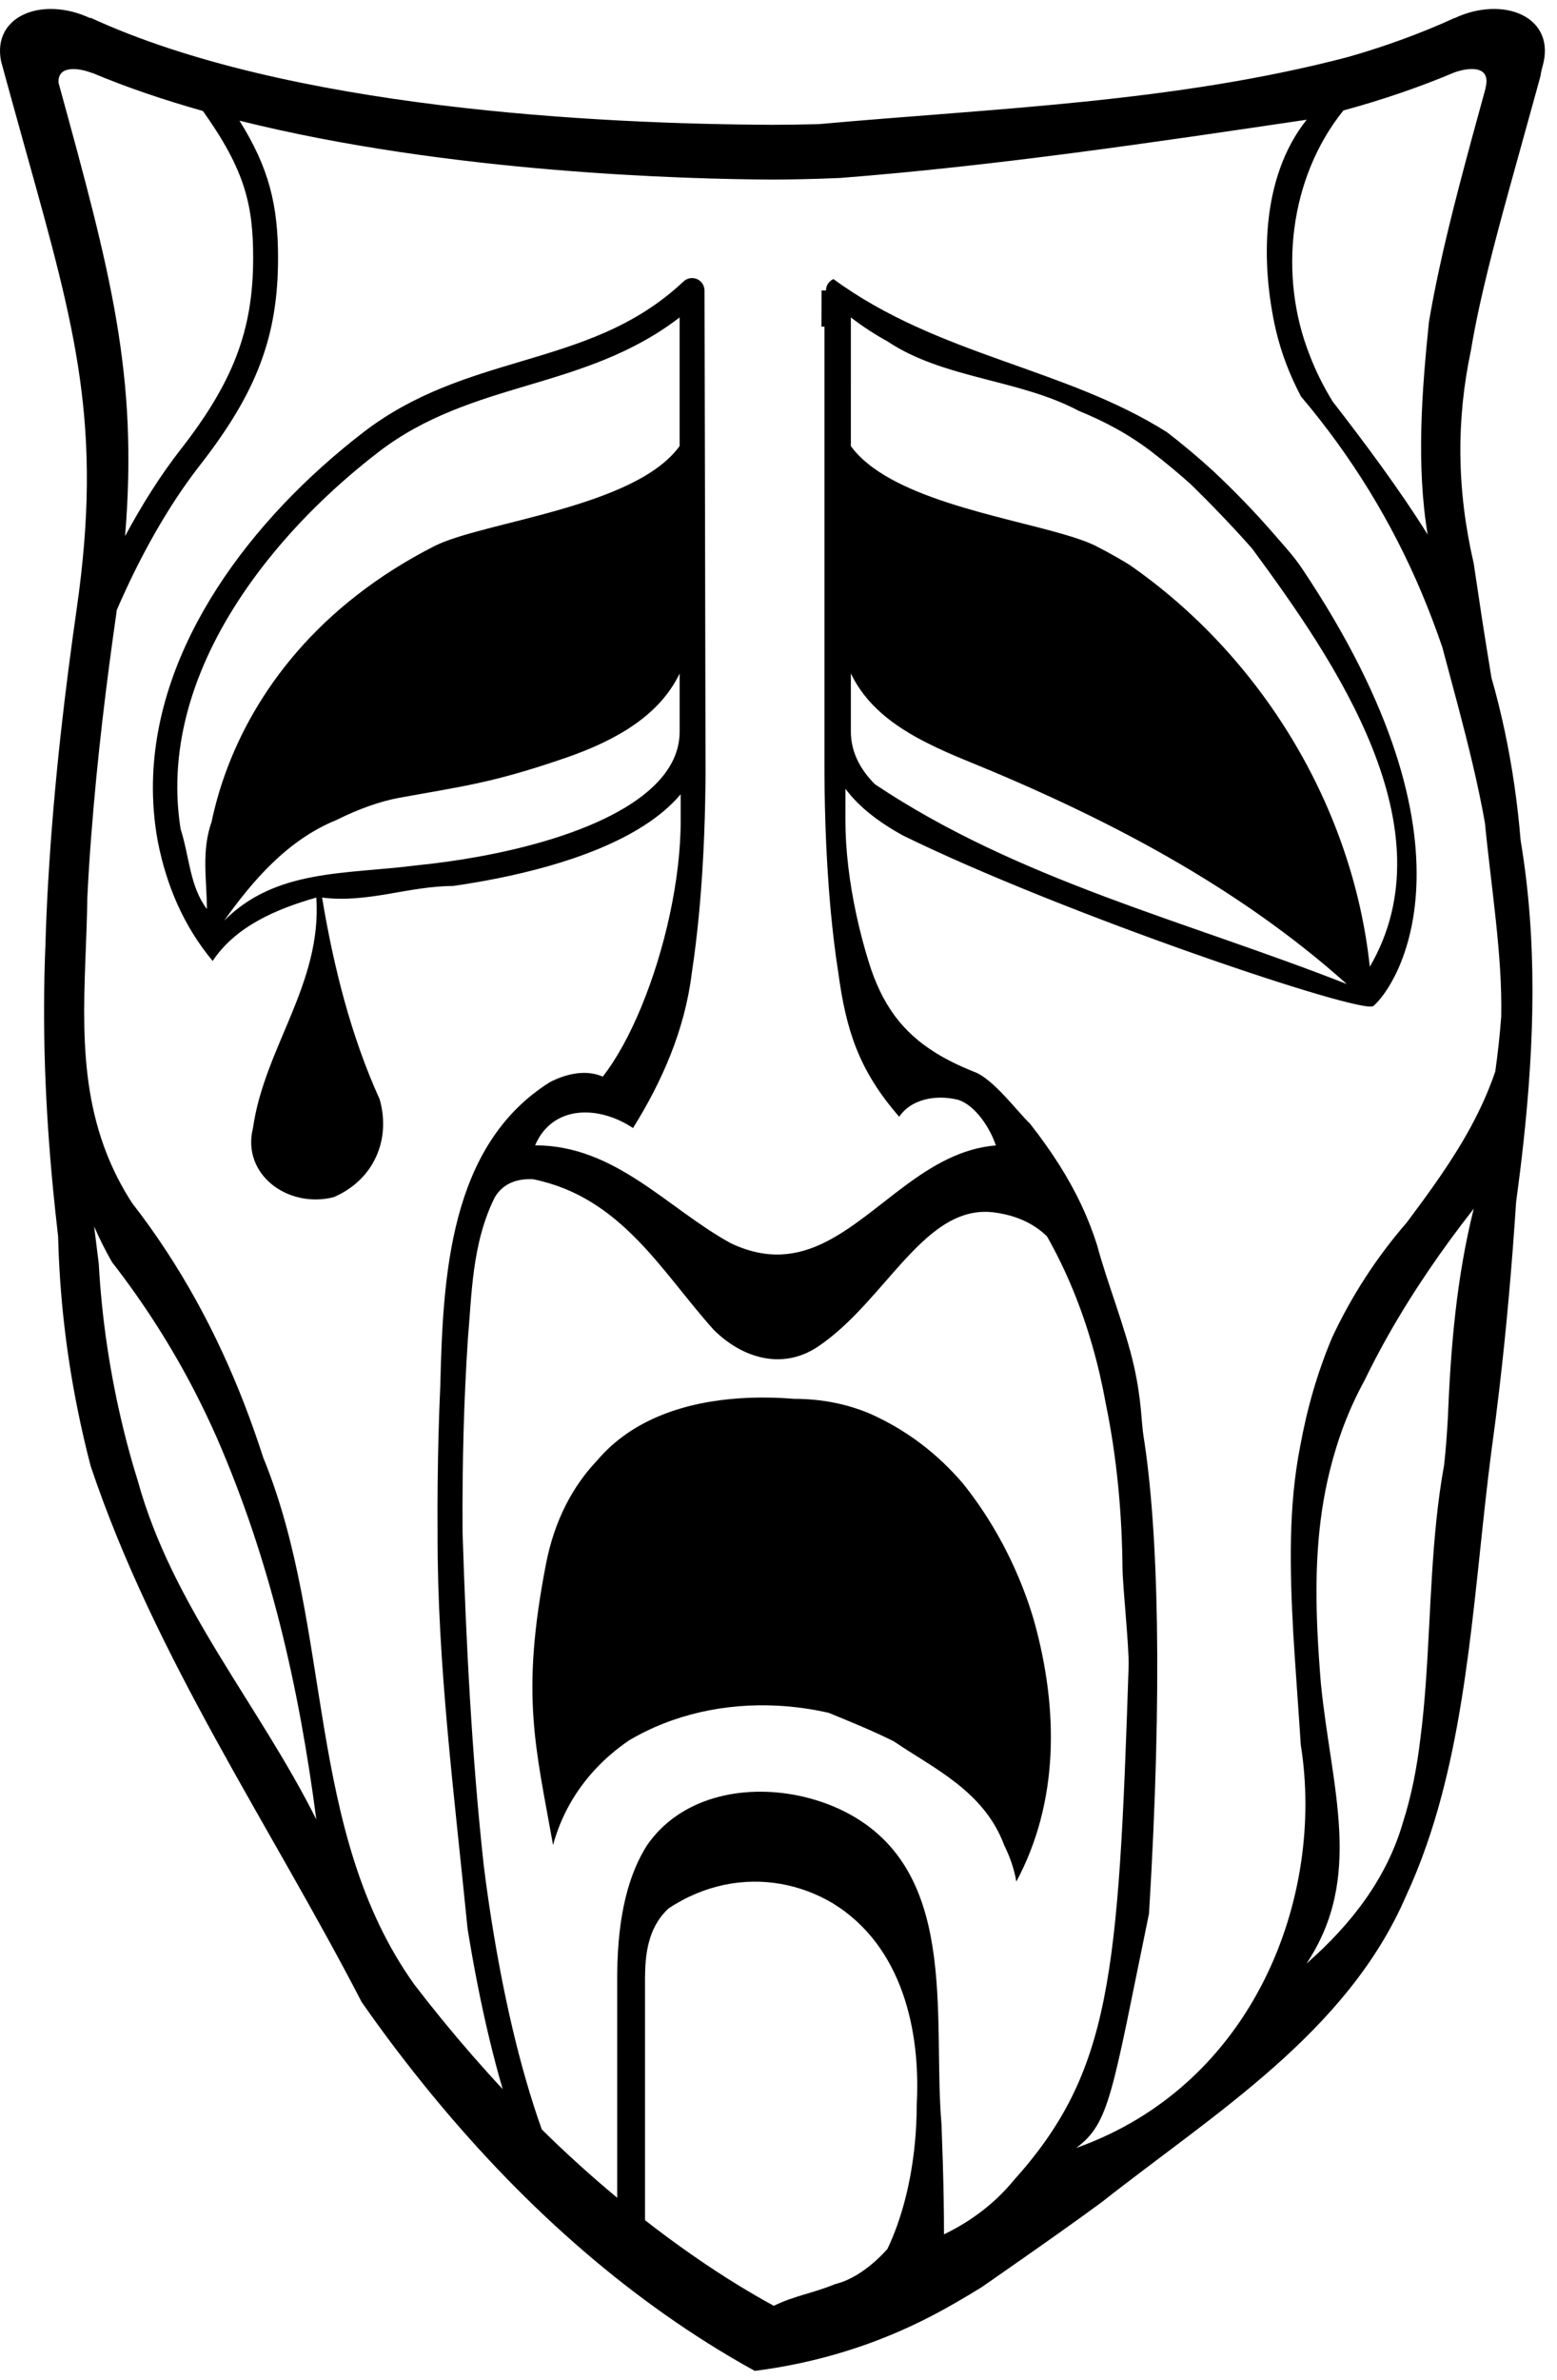 <?xml version="1.0" encoding="utf-8"?>
<!-- Generator: Adobe Illustrator 16.0.3, SVG Export Plug-In . SVG Version: 6.00 Build 0)  -->
<!DOCTYPE svg PUBLIC "-//W3C//DTD SVG 1.1//EN" "http://www.w3.org/Graphics/SVG/1.1/DTD/svg11.dtd">
<svg version="1.1" id="Layer_1" xmlns="http://www.w3.org/2000/svg" xmlns:xlink="http://www.w3.org/1999/xlink" x="0px" y="0px"
	 width="180.932px" height="276.373px" viewBox="0 0 180.932 276.373" enable-background="new 0 0 180.932 276.373"
	 xml:space="preserve">
<g id="csTzimisce">
</g>
<g id="wmTzimisce3">
</g>
<g id="csSalubri">
</g>
<g id="wmSalubri2">
</g>
<g id="csRavnos2">
</g>
<g id="wmRavnos2">
</g>
<g id="csBanuHaqim_x5F_02">
</g>
<g id="logoVtM">
</g>
<g id="Dark_Pack">
</g>
<g id="Dark_Pack_2">
</g>
<g id="csAnarch">
	<g id="csCamarilla">
		<g id="csDuskborn">
			<g id="logoVtM_x5F_DE_1_">
			</g>
			<g id="logoVtM_x5F_IT">
			</g>
			<g id="logoVtM_x5F_PL">
			</g>
			<g id="logoVtM_x5F_PT">
			</g>
			<g id="logoVtM_x5F_FR">
			</g>
			<g id="logoVtM_x5F_ES">
			</g>
			<g id="logoVtM_x5F_DE">
			</g>
		</g>
	</g>
</g>
<g>
	<path d="M169.014,2.114c0,0,0-0.018-0.003-0.02c-1.91,0.878-3.908,1.693-5.982,2.454c-2.075,0.759-4.229,1.461-6.464,2.096
		c-20.107,5.25-40.85,5.92-61.423,7.772c-1.859,0.052-3.656,0.071-5.348,0.077C69.462,14.41,33.388,12.614,10.501,2.051
		c-0.004,0.033-0.01,0.063-0.01,0.063C5.002-0.469-0.932,1.773,0.123,7.103L1.134,10.8c0.684,2.486,1.34,4.84,1.97,7.086
		c5.698,20.394,8.84,31.626,5.824,52.708c-1.324,9.248-2.651,20.103-3.331,31.84c-0.137,2.349-0.247,4.733-0.312,7.163
		c-0.405,9.614-0.035,18.969,0.867,28.358c0.181,1.878,0.383,3.758,0.604,5.643c0.167,6.86,0.946,13.589,2.275,20.15
		c0.44,2.187,0.943,4.355,1.504,6.505c7.486,22.309,20.868,41.715,31.491,62.243c1.321,1.897,2.667,3.742,4.033,5.539
		c10.926,14.378,23.026,25.782,36.132,34.042c1.819,1.148,3.659,2.234,5.518,3.258c7.396-0.942,14.201-3.11,20.349-6.28
		c2.055-1.058,4.044-2.224,6.05-3.463c3.056-2.135,6.162-4.285,9.256-6.488c1.548-1.099,3.097-2.211,4.633-3.341
		c13.117-10.331,28.507-19.7,35.364-35.518c0.902-1.938,1.7-3.926,2.408-5.96c4.965-14.218,5.562-30.571,7.542-45.774
		c0.331-2.391,0.636-4.788,0.918-7.19c0.844-7.208,1.475-14.452,1.95-21.703c0.314-2.327,0.606-4.655,0.859-6.984
		c1.266-11.652,1.627-23.348-0.33-35.027c-0.179-2.126-0.414-4.238-0.718-6.339c-0.606-4.207-1.48-8.402-2.676-12.574
		c-0.371-2.236-0.714-4.427-1.063-6.625c-0.328-2.199-0.662-4.413-0.998-6.643c-2.009-8.698-2.009-16.728-0.334-24.679
		c0.294-1.777,0.65-3.567,1.05-5.399c1.213-5.5,2.854-11.397,4.816-18.447c0.541-1.946,1.104-3.974,1.688-6.102l0.547-1.994
		c0.039-0.315,0.108-0.662,0.227-1.069C180.924,1.945,174.717-0.571,169.014,2.114 M6.806,9.629
		c-0.146-2.014,2.198-1.817,3.945-1.131c0,0-0.004-0.017-0.004-0.021c4.022,1.692,8.351,3.147,12.83,4.411
		c4.884,6.846,5.846,10.901,5.841,17.102c-0.003,8.329-2.294,14.359-8.461,22.251c-2.329,2.985-4.478,6.402-6.422,10.021
		C16.078,43.539,12.883,31.744,6.806,9.629 M10.939,142.428c0.623,1.44,1.321,2.815,2.076,4.142
		c3.711,4.765,6.908,9.786,9.614,15.023c0.9,1.746,1.748,3.517,2.539,5.308c6.235,14.286,9.579,29.007,11.59,44.397
		c-6.693-13.383-16.729-24.758-20.739-39.309c-0.638-2.025-1.201-4.076-1.706-6.143c-1.507-6.211-2.479-12.58-2.837-19.098
		C11.292,145.307,11.119,143.867,10.939,142.428 M62.957,247.294c-2.628-7.375-4.513-15.863-5.86-24.393
		c-0.336-2.132-0.638-4.267-0.897-6.396c-1.376-12.567-2.044-25.95-2.448-38.572c-0.015-2.117-0.007-4.174,0.014-6.156
		c0.041-3.96,0.149-7.624,0.302-10.88c0.089-1.954,0.196-3.761,0.3-5.399c0.457-5.091,0.457-11.115,3.135-16.466
		c1.003-1.674,2.676-2.175,4.455-2.086c10.267,2.086,14.948,10.784,20.97,17.477c1.675,1.672,3.682,2.843,5.773,3.261
		c2.092,0.419,4.274,0.076,6.313-1.274c7.989-5.334,12.427-16.744,20.605-15.598c2.667,0.373,4.602,1.364,6.051,2.772
		c2.284,4.04,4.003,8.292,5.263,12.687c0.63,2.195,1.146,4.426,1.557,6.688c1.317,6.396,1.887,12.787,1.952,19.151
		c0.021,2.124,0.781,9.251,0.71,11.399c-1.184,36.021-2.034,47.12-13.378,59.727c-1.027,1.241-2.2,2.395-3.542,3.44
		c-1.337,1.045-2.843,1.985-4.535,2.802c0-2.789-0.052-5.628-0.141-8.492c-0.043-1.43-0.095-2.869-0.15-4.306
		c-1.076-12.624,2.267-30.022-11.858-36.591c-1.497-0.689-3.101-1.211-4.744-1.555c-6.57-1.36-13.796,0.201-17.627,5.778
		c-1.006,1.584-1.859,3.555-2.465,6.007c-0.604,2.453-0.963,5.386-0.984,8.894h-0.005v0.28v0.023v25.713
		C68.689,252.709,65.764,250.061,62.957,247.294 M89.916,267.777c-1.344-0.739-2.662-1.499-3.944-2.28
		c-1.925-1.173-3.793-2.403-5.625-3.681c-1.833-1.279-3.632-2.606-5.392-3.982v-28.318h0.007c0-1.648,0.169-3.152,0.594-4.478
		c0.427-1.326,1.112-2.475,2.147-3.419c4.196-2.771,8.777-3.577,13.012-2.839c2.117,0.369,4.147,1.122,6.003,2.216
		c8.264,5.031,10.271,15.066,9.81,23.431c0,1.52-0.074,3.036-0.221,4.528c-0.438,4.477-1.521,8.731-3.182,12.216
		c-1.312,1.485-3.594,3.493-6.071,4.082C94.42,266.339,92.343,266.589,89.916,267.777 M167.816,170.124
		c-1.518,8.291-1.526,17.119-2.147,25.541c-0.153,2.104-0.348,4.187-0.613,6.227c-0.198,1.68-0.457,3.339-0.788,4.969
		c-0.334,1.627-0.742,3.223-1.239,4.777c-1.84,6.357-5.854,11.71-11.208,16.396c6.692-10.039,2.889-20.33,1.675-32.488
		c-0.167-2.062-0.315-4.121-0.407-6.181c-0.279-6.182-0.089-12.363,1.422-18.493c0.445-1.815,0.994-3.608,1.662-5.371
		c0.668-1.759,1.46-3.488,2.385-5.176c0.848-1.757,1.762-3.491,2.728-5.203c2.903-5.133,6.292-10.068,9.97-14.753
		c-2.009,8.031-2.676,16.06-3.014,24.414C168.141,166.573,168.009,168.361,167.816,170.124 M133.521,222.229
		c1.594-26.15,1.08-44.701-0.646-55.498c-0.238-1.489-0.215-4.101-1.08-7.99c-0.983-4.425-3.178-9.89-4.303-14.129
		c-0.514-1.615-1.126-3.183-1.856-4.732c-1.466-3.103-3.4-6.141-5.932-9.373c-0.756-0.718-1.831-2.035-3-3.27
		c-1.168-1.236-2.427-2.39-3.541-2.779c-1.674-0.669-3.146-1.388-4.441-2.195c-3.896-2.419-6.231-5.61-7.763-10.517
		c-0.554-1.79-1.041-3.64-1.443-5.502c-0.805-3.726-1.275-7.505-1.275-10.974c0-0.844,0.003-2.098,0.004-3.666
		c0.798,1.072,1.781,2.051,2.899,2.941c1.12,0.895,2.379,1.703,3.736,2.459c18.663,9.161,53.434,20.869,54.711,19.826
		c2.535-2.076,13.56-18.196-8.278-50.794c-0.966-1.444-2.158-2.728-3.291-4.035c-2.264-2.61-4.655-5.066-7.076-7.332
		c-1.716-1.569-3.496-3.059-5.311-4.458c-11.89-7.536-26.611-8.875-38.78-17.801c-0.528,0.229-0.871,0.75-0.871,1.326l-0.511-0.002
		c0,0-0.003,1.583-0.011,4.202h0.344v50.807c0,3.371,0.067,9.869,0.725,16.999c0.222,2.378,0.509,4.824,0.889,7.254
		c0.899,6.63,2.392,11.341,7.076,16.695c1.338-2.008,4.19-2.63,6.869-1.963c2.006,0.668,3.681,3.273,4.362,5.292
		c-8.04,0.658-13.394,8.021-19.838,11.241c-1.611,0.804-3.29,1.337-5.095,1.419c-1.808,0.08-3.742-0.291-5.86-1.296
		c-7.361-4.014-13.384-11.375-22.751-11.375c2.008-4.685,7.362-4.685,11.376-2.007c3.345-5.353,6.022-11.375,6.833-18.012
		c0.344-2.259,0.613-4.541,0.826-6.765c0.64-6.675,0.75-12.848,0.77-16.496c-0.026-16.224-0.12-55.994-0.12-55.994
		c-0.001-0.576-0.345-1.095-0.869-1.324c-0.53-0.227-1.146-0.12-1.566,0.273c-5.696,5.356-12.124,7.272-18.929,9.302
		c-6.107,1.819-12.42,3.702-18.292,8.226C29.194,60.243,18.074,74.907,17.773,90.826c-0.04,2.275,0.137,4.576,0.563,6.888
		c1.021,5.184,3.03,9.866,6.376,13.883c2.678-4.017,7.36-6.024,12.047-7.361c0.668,10.037-6.024,17.398-7.362,26.766
		c-1.338,5.353,4.015,9.368,9.368,8.031c4.685-2.009,6.689-6.692,5.352-11.377c-3.343-7.361-5.352-15.39-6.689-23.419
		c5.354,0.669,10.036-1.338,15.206-1.345c1.555-0.224,3.32-0.515,5.196-0.89c7.499-1.505,16.742-4.383,21.269-9.763
		c0.002,1.263,0.002,2.31,0.002,3.032c0,6.935-1.877,15.117-4.562,21.625c-0.672,1.625-1.393,3.148-2.149,4.519
		c-0.755,1.371-1.543,2.592-2.348,3.617c-1.765-0.784-3.964-0.469-6.11,0.621c-11.783,7.357-12.454,22.749-12.765,35.228
		c-0.085,1.865-0.159,3.855-0.212,5.953c-0.046,1.747-0.078,3.567-0.098,5.452c-0.018,1.887-0.022,3.834-0.008,5.834
		c-0.041,15.114,1.968,30.503,3.483,45.837c0.351,2.184,0.734,4.341,1.154,6.464c0.836,4.241,1.806,8.334,2.929,12.19
		c-2.422-2.598-4.751-5.273-6.989-8.009c-1.12-1.368-2.214-2.75-3.286-4.147c-12.72-17.817-9.375-41.239-17.548-61.179
		c-0.678-2.1-1.409-4.181-2.208-6.24c-3.19-8.238-7.418-16.107-13.039-23.334c-1.227-1.897-2.193-3.812-2.952-5.742
		c-3.79-9.648-2.376-19.685-2.244-29.709c0.114-2.441,0.271-4.828,0.453-7.171c0.717-9.375,1.806-18.07,2.892-25.663
		c0.026-0.193,0.047-0.372,0.072-0.562c2.639-6.112,5.923-12.033,9.672-16.834c6.61-8.462,9.069-14.976,9.073-24.029
		c0.005-6.166-1.05-10.491-4.483-15.978c24.312,6.071,51.914,6.797,61.958,6.841c2.012-0.009,4.724-0.049,7.904-0.191
		c18.026-1.409,36.092-4.084,54.158-6.762c-5.352,6.692-5.352,16.729-3.578,24.457c0.622,2.625,1.566,5.129,2.915,7.686
		c5.889,6.948,10.597,14.653,14.043,22.86c0.864,2.052,1.649,4.136,2.376,6.247c1.214,4.563,2.475,9.095,3.536,13.624
		c0.534,2.266,1.018,4.532,1.42,6.805c0.703,7.319,2.04,15.348,1.891,22.474c-0.16,2.136-0.392,4.261-0.69,6.374
		c-1.503,4.421-3.771,8.336-6.33,12.074c-1.279,1.869-2.631,3.695-3.999,5.521c-1.779,2.052-3.382,4.191-4.813,6.407
		c-1.435,2.214-2.695,4.507-3.8,6.856c-0.877,2.068-1.61,4.159-2.227,6.27c-0.615,2.11-1.107,4.241-1.499,6.386
		c-1.385,6.985-1.212,14.346-0.807,21.748c0.138,2.469,0.719,10.45,0.873,12.951c2.816,17.592-5.359,39.444-26.104,46.805
		C128.967,246.56,129.203,243.175,133.521,222.229 M127.387,63.429c-0.93-0.475-2.202-0.917-3.694-1.354
		c-7.466-2.186-20.497-4.289-24.817-10.273V36.862c1.394,1.073,2.819,1.992,4.273,2.795c6.545,4.355,15.242,4.355,22.199,8.05
		c1.463,0.599,2.913,1.271,4.34,2.059c1.424,0.786,2.823,1.685,4.186,2.736c1.558,1.198,3.052,2.44,4.483,3.718
		c1.205,1.178,2.411,2.392,3.604,3.641c1.198,1.247,2.382,2.53,3.543,3.847c9.661,13.099,23.044,32.503,13.676,48.562
		c-2.006-18.736-12.712-36.134-27.931-46.678C130.02,64.837,128.735,64.116,127.387,63.429 M112.191,88.284
		c16.208,6.589,31.601,14.62,44.313,25.995c-18.735-7.361-38.141-12.045-54.837-23.206c-1.764-1.776-2.791-3.811-2.791-6.113v-6.746
		c0.856,1.781,2.069,3.305,3.576,4.627c1.505,1.321,3.306,2.446,5.348,3.469C109.159,86.995,110.631,87.652,112.191,88.284
		 M50.461,63.429c-13.465,6.863-20.858,16.914-24.278,26.398c-0.683,1.895-1.208,3.77-1.59,5.59c-1.22,3.465-0.55,6.812-0.55,10.155
		c-2.008-2.675-2.008-6.021-3.055-9.297c-0.247-1.554-0.374-3.119-0.385-4.692c-0.029-4.728,0.999-9.537,3.09-14.409
		c3.738-8.715,10.941-17.477,20.281-24.671c5.447-4.199,11.5-6.003,17.354-7.75c5.948-1.772,12.071-3.599,17.648-7.891v14.937
		C73.792,58.983,56.063,60.574,50.461,63.429 M78.978,78.213v6.748c0,7.674-11.438,12.366-23.409,14.531
		c-2.396,0.435-4.813,0.767-7.162,1.004c-8.306,1.063-16.335,0.394-22.356,6.417c3.346-4.683,7.36-9.369,13.06-11.692
		c2.564-1.275,5.081-2.166,7.182-2.551c7.303-1.342,10.787-1.678,19.43-4.658C71.868,85.893,76.694,82.961,78.978,78.213
		 M172.639,10.154c-0.015,0.062-0.02,0.113-0.029,0.172c-2.227,8.094-4.053,14.803-5.386,21c-0.447,2.065-0.839,4.073-1.172,6.057
		c-0.822,7.968-1.489,16.667-0.15,24.697c-3.346-5.353-7.36-10.708-11.05-15.468c-1.106-1.811-1.973-3.565-2.647-5.333
		c-3.702-9.311-2.363-20.686,3.912-28.454c2.276-0.614,4.489-1.295,6.639-2.033c2.15-0.737,4.239-1.528,6.256-2.38
		C170.875,7.75,173.254,7.665,172.639,10.154"/>
	<path d="M118.104,218.512c4.942-9.217,4.942-19.923,2.06-30.279c-0.569-1.948-1.267-3.854-2.08-5.701
		c-1.623-3.694-3.708-7.155-6.15-10.21c-1.463-1.722-3.095-3.279-4.903-4.65c-1.811-1.37-3.796-2.553-5.958-3.511
		c-1.303-0.549-2.688-0.976-4.153-1.268c-1.465-0.291-3.012-0.444-4.644-0.444c-2.01-0.163-4.104-0.204-6.2-0.07
		c-6.277,0.398-12.574,2.365-16.681,7.223c-1.386,1.457-2.621,3.169-3.637,5.164c-1.017,1.996-1.811,4.277-2.315,6.879
		c-2.954,15.227-1.214,21.192,0.827,32.629c0.894-3.34,2.595-6.319,4.904-8.806c1.158-1.242,2.468-2.362,3.907-3.343
		c5.188-3.083,11.253-4.351,17.262-4.041c2.003,0.103,3.999,0.383,5.955,0.828c2.449,1.007,5.047,2.052,7.576,3.316
		c4.452,3.053,10.474,5.729,12.815,12.051C117.388,215.691,117.866,217.101,118.104,218.512"/>
</g>
</svg>
